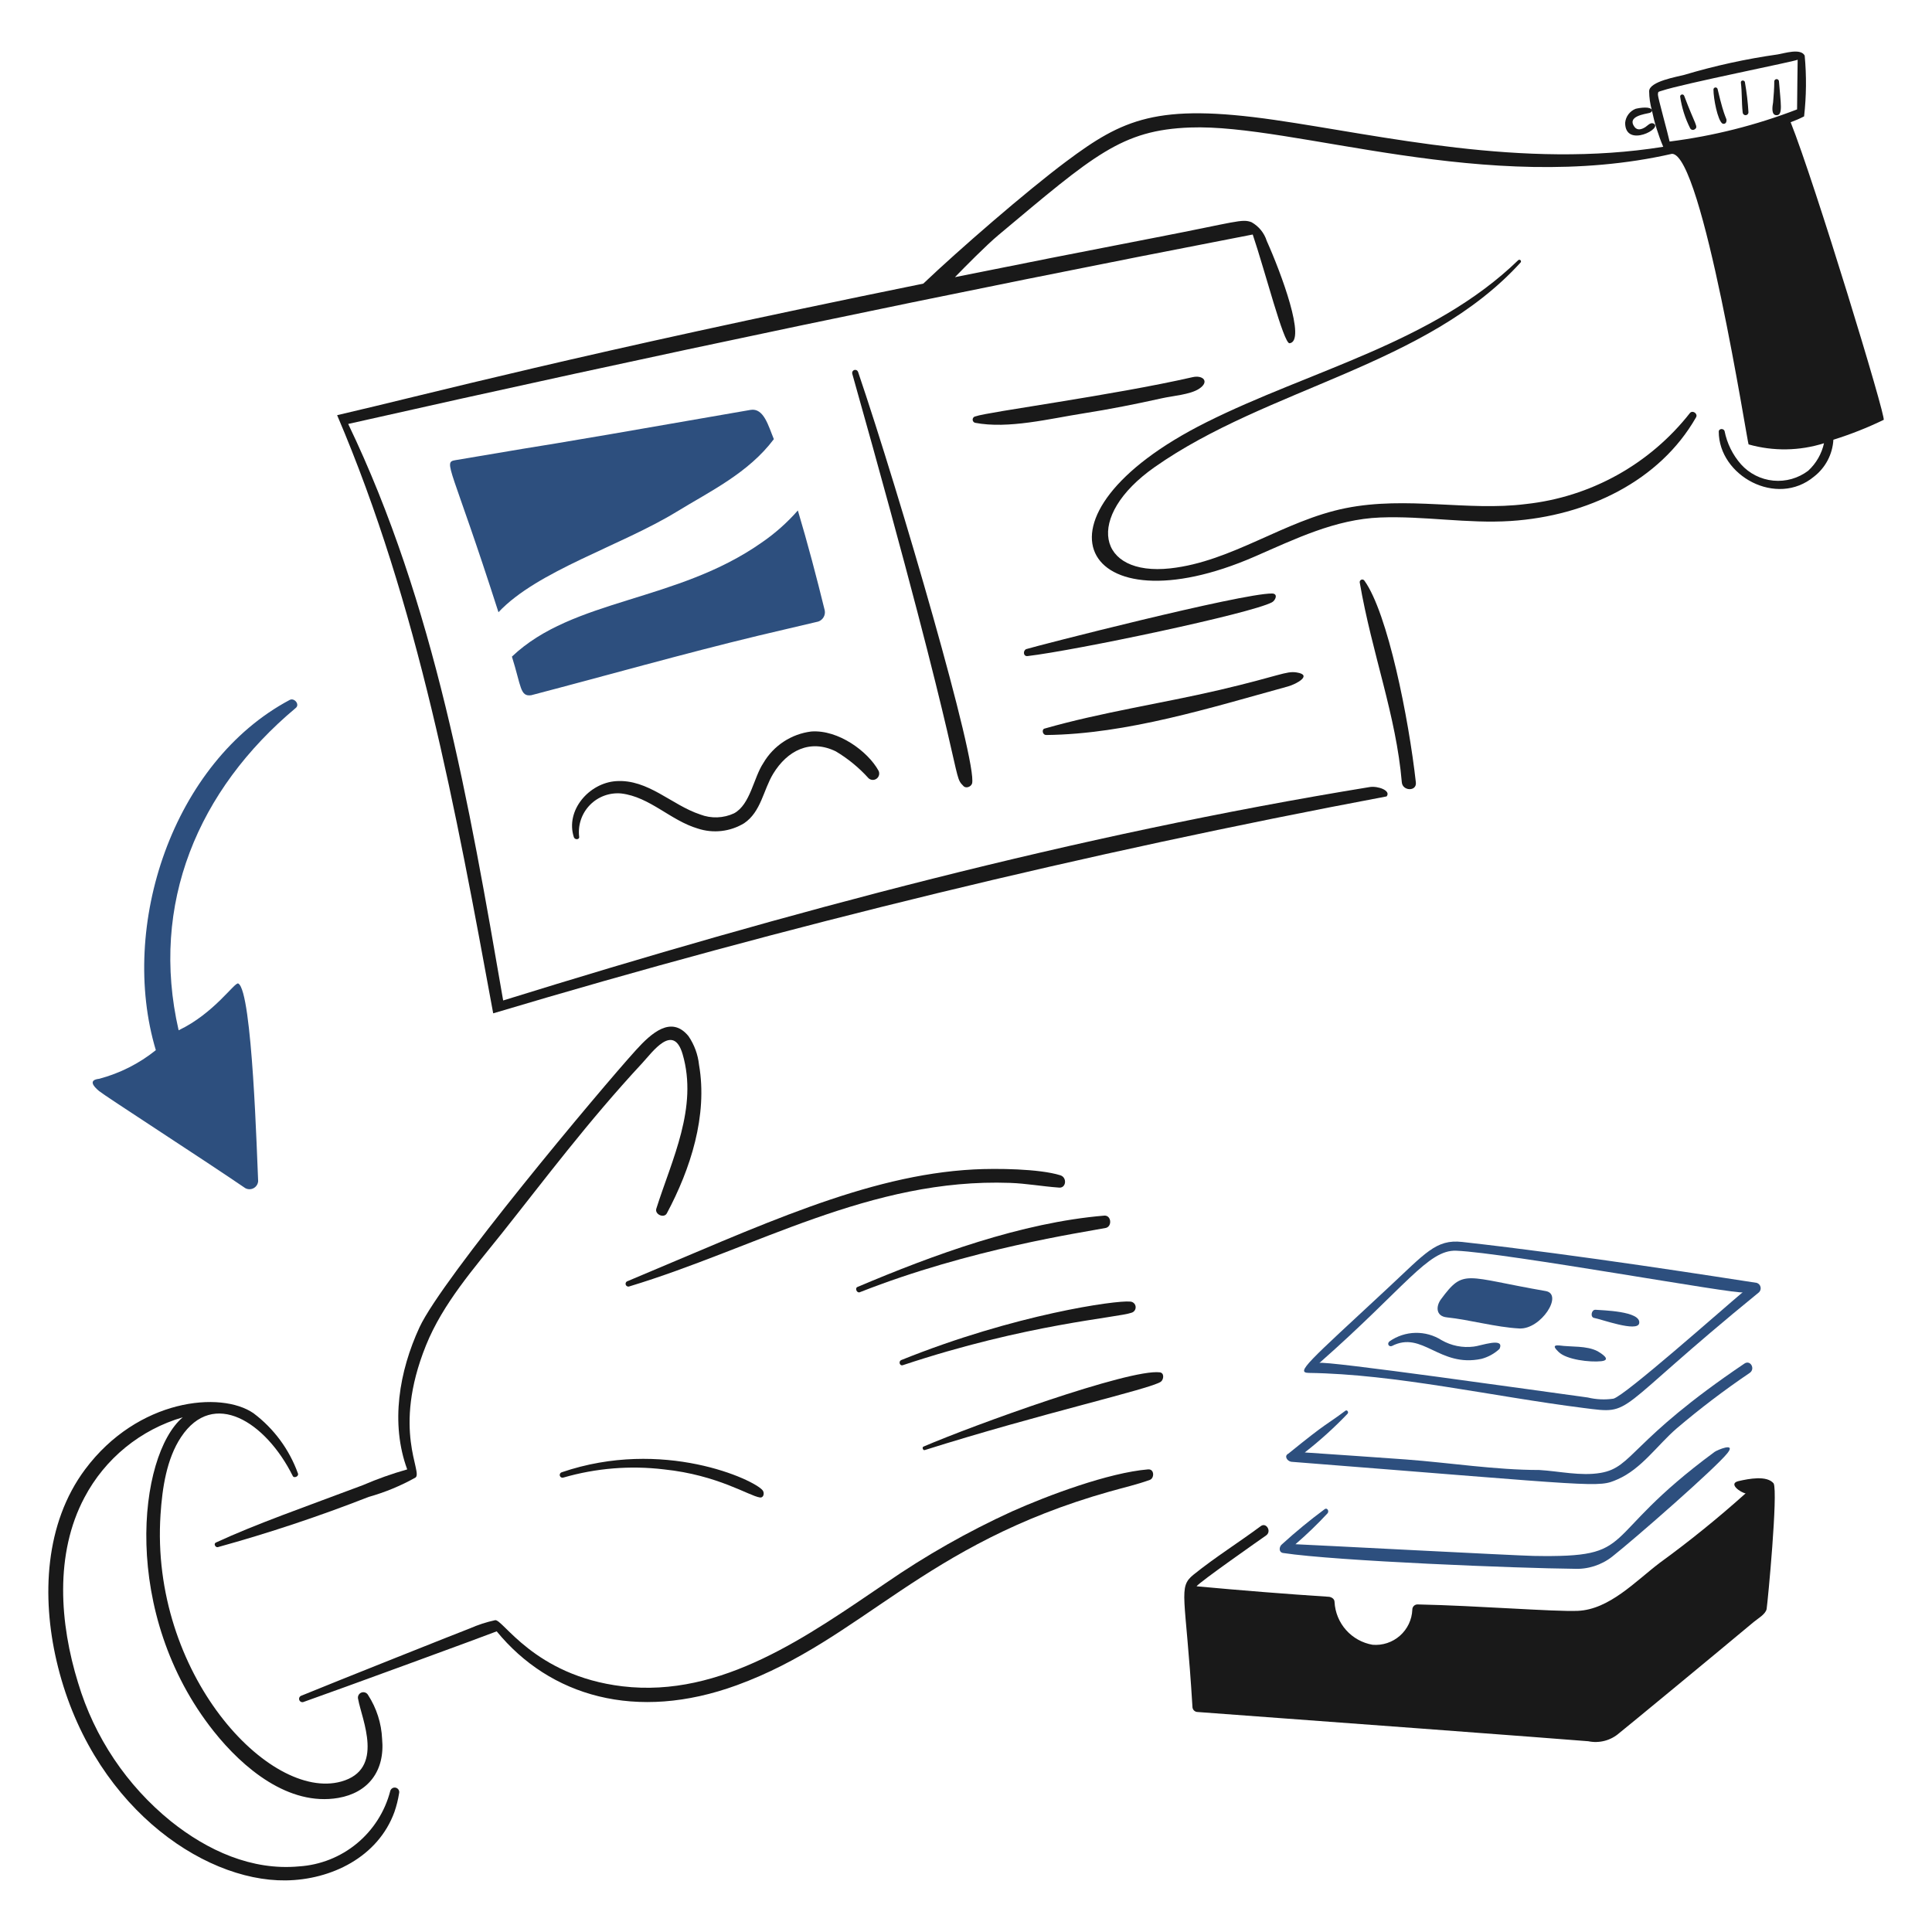 <svg width="496" height="496" viewBox="0 0 496 496" fill="none" xmlns="http://www.w3.org/2000/svg">
<path d="M55.468 395.996C54.724 396.297 55.316 397.346 55.919 397.197C69.043 393.571 81.969 389.266 94.647 384.301C98.831 383.126 102.861 381.461 106.655 379.341C108.679 377.945 100.524 367.34 109.356 345.414C113.71 334.609 121.691 325.621 128.871 316.594C139.733 302.939 150.866 288.03 164.898 272.914C167.437 270.186 172.863 262.451 175.254 270.662C179.237 284.342 172.511 297.62 168.499 310.29C168.027 311.778 170.483 312.854 171.202 311.49C177.243 300.182 181.734 286.418 179.458 273.363C179.179 270.725 178.25 268.198 176.755 266.007C172.365 260.626 167.269 265.167 163.246 269.611C153.901 279.932 113.547 328.139 107.694 340.762C102.486 352.036 100.187 365.381 104.542 377.238C100.654 378.337 96.843 379.691 93.134 381.293C78.368 386.845 65.673 391.272 55.468 395.996Z" fill="#191919"/>
<path d="M272.225 301.729C266.784 300.028 255.73 299.929 250.009 300.229C222.384 301.667 194.93 314.769 161.143 328.898C161.048 328.922 160.959 328.966 160.882 329.026C160.805 329.086 160.741 329.162 160.694 329.248C160.647 329.334 160.618 329.429 160.61 329.526C160.601 329.624 160.613 329.722 160.644 329.815C160.675 329.908 160.725 329.994 160.79 330.067C160.856 330.14 160.936 330.198 161.025 330.239C161.114 330.28 161.21 330.302 161.308 330.303C161.406 330.305 161.504 330.287 161.594 330.249C193.981 320.458 223.458 302.399 259.306 303.681C263.507 303.83 267.562 304.581 271.763 304.881C273.725 305.181 274.04 302.295 272.225 301.729Z" fill="#191919"/>
<path d="M283.484 312.086C262.275 313.854 239.588 322.157 220.137 330.4C219.393 330.715 219.986 332.047 220.737 331.75C249.034 320.59 277.872 316.418 283.933 315.238C285.584 314.789 285.284 311.937 283.484 312.086Z" fill="#191919"/>
<path d="M294.741 377.233C284.632 378.071 269.053 383.892 259.773 388.041C248.502 393.194 237.704 399.322 227.5 406.355C207.534 419.864 185.34 435.974 159.796 432.924C137.005 430.196 128.948 415.335 127.06 415.96C124.846 416.445 122.686 417.149 120.612 418.063C118.653 418.79 85.736 431.894 77.381 435.327C77.17 435.394 76.994 435.539 76.888 435.733C76.782 435.928 76.756 436.155 76.814 436.368C76.873 436.581 77.011 436.764 77.201 436.877C77.391 436.99 77.617 437.026 77.832 436.976C86.388 433.975 125.716 419.564 127.517 418.812C141.092 435.404 163.268 442.11 189.212 432.624C221.479 420.826 236.828 396.5 284.83 382.937C288.302 381.945 291.75 381.178 295.189 379.936C296.397 379.499 296.392 377.096 294.741 377.233Z" fill="#191919"/>
<path d="M100.192 459.792C98.826 465.075 95.827 469.792 91.622 473.269C87.417 476.746 82.221 478.806 76.776 479.156C64.624 480.292 53.241 475.061 43.901 467.597C32.546 458.41 24.23 446.008 20.041 432.016C15.354 416.866 13.965 398.953 21.693 384.432C24.302 379.488 27.88 375.119 32.212 371.586C36.545 368.053 41.544 365.427 46.912 363.866C35.407 373.627 30.916 414.319 54.867 444.466C62.377 453.919 74.095 463.765 86.84 461.578C94.446 460.271 98.88 454.738 98.099 446.417C97.918 442.411 96.675 438.525 94.495 435.158C94.331 434.859 94.062 434.631 93.74 434.518C93.418 434.405 93.065 434.414 92.75 434.544C92.434 434.674 92.177 434.916 92.029 435.223C91.88 435.53 91.85 435.882 91.944 436.21C92.856 441.371 98.907 454.237 87.591 457.374C69.098 462.503 38.487 429.598 41.215 388.775C41.664 382.019 42.765 374.547 46.468 368.96C54.766 356.441 68.23 365.046 75.139 378.88C75.439 379.624 76.798 379.026 76.491 378.279C74.278 372.123 70.313 366.749 65.083 362.819C56.713 357.028 35.382 359.099 21.851 377.228C11.458 391.163 10.714 409.964 14.496 426.315C22.94 462.837 51.626 483.015 73.339 482.754C85.047 482.615 97.055 476.75 101.258 465.193C101.799 463.631 102.2 462.023 102.459 460.39C102.498 460.241 102.508 460.086 102.487 459.933C102.466 459.781 102.416 459.634 102.338 459.501C102.261 459.368 102.158 459.251 102.035 459.158C101.913 459.065 101.773 458.997 101.624 458.958C101.475 458.918 101.32 458.909 101.168 458.929C101.015 458.95 100.868 459.001 100.735 459.078C100.602 459.156 100.486 459.259 100.393 459.381C100.299 459.504 100.231 459.643 100.192 459.792Z" fill="#191919"/>
<path d="M359.888 200.855C360.079 203.105 363.759 203.261 363.491 200.855C361.661 184.453 356.269 157.378 350.28 149.068C350.197 148.946 350.075 148.855 349.934 148.81C349.793 148.765 349.641 148.769 349.502 148.821C349.364 148.873 349.247 148.97 349.17 149.097C349.094 149.224 349.062 149.372 349.08 149.519C352.254 167.928 358.417 183.565 359.888 200.855Z" fill="#191919"/>
<path d="M195.518 139.311C173.724 154.618 147.121 153.609 131.423 168.575C133.848 176.251 133.486 178.895 136.383 178.483C155.898 173.379 175.237 167.874 194.777 163.172C199.873 161.932 204.992 160.806 210.086 159.568C210.657 159.369 211.137 158.972 211.44 158.448C211.744 157.925 211.849 157.31 211.737 156.716C209.637 148.16 207.385 139.604 204.833 131.048C202.086 134.182 198.957 136.958 195.518 139.311Z" fill="#2D4F7E"/>
<path d="M173.754 131.356C182.325 126.111 192.143 121.436 198.67 112.741C197.277 109.395 196.096 104.639 192.666 105.236C124.451 117.12 152.607 112.046 116.863 118.145C113.639 118.695 115.928 119.603 127.97 157.175C137.95 146.531 159.434 140.12 173.754 131.356Z" fill="#2D4F7E"/>
<path d="M159.494 203.707C166.852 204.585 172.142 210.651 179.158 212.715C181.115 213.356 183.187 213.567 185.234 213.334C187.28 213.101 189.252 212.428 191.015 211.363C195.407 208.417 195.957 202.8 198.522 198.603C202.105 192.738 207.946 189.656 214.582 192.899C217.713 194.769 220.547 197.097 222.989 199.806C223.273 200.061 223.636 200.209 224.017 200.224C224.398 200.239 224.772 200.121 225.075 199.889C225.378 199.658 225.59 199.328 225.675 198.956C225.76 198.584 225.713 198.195 225.541 197.854C222.813 192.909 215.237 187.295 208.278 187.796C205.741 188.109 203.31 189.004 201.176 190.41C199.041 191.816 197.259 193.696 195.97 195.903C193.45 199.677 192.649 206.527 188.463 208.799C187.107 209.433 185.637 209.786 184.141 209.837C182.645 209.889 181.154 209.638 179.758 209.099C172.41 206.676 166.401 199.975 158.142 200.543C151.238 201.019 145.082 208.05 147.334 214.954C147.634 215.698 148.835 215.554 148.686 214.803C148.509 213.328 148.665 211.833 149.141 210.426C149.618 209.019 150.403 207.737 151.439 206.673C152.475 205.609 153.737 204.791 155.13 204.277C156.524 203.764 158.015 203.569 159.494 203.707Z" fill="#191919"/>
<path d="M247.306 201.755C247.906 202.499 249.257 202.056 249.557 201.155C251.008 195.836 231.143 127.437 220.293 95.48C220.228 95.289 220.09 95.13 219.91 95.037C219.73 94.945 219.522 94.926 219.328 94.984C219.134 95.042 218.97 95.172 218.87 95.349C218.77 95.525 218.743 95.733 218.793 95.929C248.689 201.897 244.233 198.683 247.306 201.755Z" fill="#191919"/>
<path d="M250.309 108.54C258.865 110.189 269.521 107.478 278.085 106.137C284.838 105.078 291.593 103.736 298.349 102.236C301.05 101.633 305.541 101.306 307.805 99.832C310.635 97.997 308.852 96.214 306.154 96.832C285.671 101.511 253.466 105.76 250.463 106.888C250.268 106.908 250.087 106.995 249.949 107.134C249.811 107.273 249.726 107.456 249.708 107.651C249.69 107.846 249.74 108.041 249.849 108.203C249.959 108.365 250.121 108.484 250.309 108.54Z" fill="#191919"/>
<path d="M263.817 168.432C276.198 166.971 321.078 157.547 326.561 154.623C327.449 154.149 328.213 152.391 326.561 152.371C318.685 152.314 265.871 165.88 263.515 166.631C262.615 166.919 262.617 168.573 263.817 168.432Z" fill="#191919"/>
<path d="M268.621 188.696C289.342 188.473 310.913 181.648 330.621 176.239C332.868 175.621 337.069 173.285 332.873 172.635C330.145 172.214 328.523 173.518 313.058 177.139C298.178 180.611 282.886 182.843 268.17 187.047C267.421 187.195 267.572 188.708 268.621 188.696Z" fill="#191919"/>
<path d="M433.891 32.885C433.94 32.994 434.013 33.09 434.104 33.167C434.196 33.243 434.304 33.298 434.419 33.327C434.535 33.356 434.656 33.358 434.773 33.333C434.89 33.309 434.999 33.258 435.094 33.185C436.086 32.518 435.205 32.133 432.39 24.629C432.352 24.507 432.272 24.403 432.164 24.335C432.056 24.267 431.928 24.239 431.802 24.257C431.675 24.275 431.559 24.337 431.475 24.432C431.39 24.528 431.342 24.65 431.339 24.778C431.75 27.599 432.611 30.337 433.891 32.885Z" fill="#191919"/>
<path d="M442.147 31.682C442.242 31.743 442.35 31.78 442.462 31.79C442.575 31.8 442.688 31.782 442.792 31.737C442.896 31.693 442.987 31.624 443.058 31.536C443.129 31.448 443.177 31.344 443.198 31.233C443.424 30.102 442.95 31.431 440.946 22.826C440.908 22.704 440.828 22.6 440.72 22.532C440.612 22.464 440.483 22.436 440.356 22.454C440.23 22.473 440.114 22.535 440.03 22.631C439.945 22.727 439.897 22.849 439.895 22.977C439.895 25.395 440.976 30.804 442.147 31.682Z" fill="#191919"/>
<path d="M447.392 28.83C447.392 29.027 447.47 29.216 447.61 29.356C447.749 29.496 447.939 29.574 448.136 29.574C448.333 29.574 448.523 29.496 448.662 29.356C448.802 29.216 448.88 29.027 448.88 28.83C448.728 26.264 448.428 23.708 447.98 21.177C447.98 20.574 446.928 20.433 446.928 21.177C447.251 23.729 447.102 26.288 447.392 28.83Z" fill="#191919"/>
<path d="M456.107 29.581C457.793 29.581 457.143 26.519 456.709 20.874C456.7 20.721 456.632 20.578 456.52 20.473C456.409 20.369 456.261 20.31 456.108 20.31C455.955 20.31 455.807 20.369 455.696 20.473C455.584 20.578 455.516 20.721 455.507 20.874C455.507 22.677 455.358 24.478 455.206 26.278C455.058 27.181 454.606 29.581 456.107 29.581Z" fill="#191919"/>
<path d="M459.71 31.382C460.891 30.954 462.044 30.453 463.162 29.881C463.75 24.697 463.801 19.465 463.314 14.27C462.292 12.303 458.063 13.702 456.407 13.97C448.281 15.119 440.253 16.876 432.39 19.225C430.741 19.681 423.383 20.874 423.383 23.429C423.402 25.077 423.637 26.716 424.08 28.304C423.867 27.253 421.03 27.654 419.924 27.93C419.183 28.219 418.537 28.71 418.06 29.347C417.583 29.983 417.293 30.741 417.223 31.533C417.223 38.175 427.302 32.795 424.427 31.682C423.683 31.392 422.939 32.285 422.475 32.585C421.575 33.185 420.397 33.619 419.623 32.585C417.577 29.839 422.327 29.281 423.527 28.981C423.968 28.835 424.115 28.582 424.085 28.341C424.752 31.543 425.728 34.673 426.999 37.686C390.96 43.487 354.675 34.752 327.176 30.782C297 26.427 288.24 30.613 273.737 41.446C263.44 49.134 246.123 64.175 237.033 72.813C147.773 90.981 110.286 101.107 86.552 106.588C107.406 155.372 117.011 207.911 126.619 260.152C202.056 237.621 278.615 219.032 355.984 204.461C357.187 202.958 353.727 201.718 351.632 202.06C276.168 214.374 202.125 234.184 129.176 256.849C120.464 206.41 111.6 155.072 89.392 108.84C166.548 91.427 243.954 75.215 321.611 60.205C324.763 69.512 329.57 88.303 331.068 88.124C335.43 87.603 328.903 70.072 325.212 61.854C324.573 59.814 323.177 58.096 321.311 57.052C318.861 56.093 317.385 56.985 296.841 60.953C277.951 64.604 260.822 67.992 245.16 71.156C247.757 68.485 253.213 62.95 256.32 60.353C280.885 39.792 287.896 33.386 305.556 32.733C332.233 31.741 381.796 50.319 429.246 39.489C437.065 39.489 448.652 114.013 448.91 114.092C455.255 115.887 461.987 115.783 468.274 113.792C467.678 116.504 466.263 118.967 464.221 120.848C461.661 122.788 458.465 123.696 455.267 123.39C452.07 123.084 449.104 121.587 446.958 119.196C444.824 116.765 443.369 113.814 442.742 110.64C442.442 109.896 441.254 110.04 441.254 110.789C441.254 122.128 456.112 130.351 465.722 122.348C467.175 121.217 468.37 119.788 469.225 118.157C470.081 116.526 470.577 114.731 470.682 112.892C475.105 111.512 479.419 109.806 483.59 107.788C484.344 107.431 465.828 46.676 459.71 31.382ZM428.638 36.342C428.187 34.239 425.635 25.083 425.635 24.331C425.635 23.433 425.786 23.587 426.686 23.282C431.949 21.504 461.511 15.627 461.511 15.326C461.511 15.627 461.362 25.534 461.362 28.086C450.828 32.149 439.84 34.919 428.638 36.337V36.342Z" fill="#191919"/>
<path d="M336.02 352.465C358.36 352.777 383.108 358.509 406.571 361.472C419.73 363.134 413.255 363.005 451.606 331.75C451.779 331.572 451.905 331.353 451.97 331.113C452.035 330.874 452.037 330.621 451.977 330.38C451.917 330.139 451.795 329.918 451.625 329.737C451.454 329.557 451.24 329.423 451.003 329.349C442.283 328.025 405.867 322.236 375.348 318.841C368.652 318.097 365.924 321.74 356.284 330.7C335.663 349.863 332.526 352.408 336.02 352.465ZM373.848 321.093C386.456 321.589 446.512 332.501 447.402 331.757C441.847 336.412 417.218 358.278 414.227 359.077C412.027 359.402 409.784 359.3 407.623 358.777C395.776 357.182 339.624 349.172 338.723 349.92C360.803 330.462 366.631 320.808 373.848 321.093Z" fill="#2D4F7E"/>
<path d="M331.516 375.281C411.454 381.55 410.16 382.017 415.278 379.785C421.439 377.099 425.446 371.038 430.439 366.725C436.427 361.631 442.691 356.87 449.202 352.465C450.713 351.428 449.371 349.038 447.851 350.064C418.418 369.934 419.351 376.69 410.926 378.133C405.817 379.011 400.262 377.684 395.163 377.389C383.906 377.389 372.201 375.527 360.939 374.686C352.237 374.039 343.527 373.485 334.971 372.885C338.858 369.852 342.52 366.541 345.928 362.978C346.379 362.529 345.779 361.777 345.328 362.234C340.333 365.979 341.059 364.828 330.767 373.19C329.567 373.781 330.467 375.132 331.516 375.281Z" fill="#2D4F7E"/>
<path d="M329.416 398.7C343.115 400.778 390.111 402.625 404.019 402.752C407.599 402.942 411.126 401.821 413.939 399.6C419.7 395.056 440.475 376.883 443.511 373.029C445.755 370.172 440.813 372.285 440.207 372.729C409.393 395.411 421.243 399.942 393.675 399.449C389.459 399.374 336.333 396.597 332.58 396.448C335.479 393.952 338.235 391.296 340.836 388.492C341.288 387.892 340.688 386.992 340.092 387.44C336.29 390.255 332.633 393.262 329.136 396.448C328.352 397.048 328.221 398.519 329.416 398.7Z" fill="#2D4F7E"/>
<path d="M446.35 380.236C443.511 380.888 446.951 383.237 448.151 383.388C441.104 389.714 433.737 395.674 426.079 401.244C419.931 405.904 413.168 413.215 405.063 413.552C398.906 413.8 379.45 412.226 363.933 411.901C363.754 411.898 363.577 411.931 363.412 411.998C363.247 412.064 363.097 412.164 362.971 412.29C362.845 412.416 362.746 412.566 362.679 412.732C362.613 412.897 362.58 413.074 362.583 413.252C362.532 414.523 362.223 415.771 361.677 416.919C361.13 418.068 360.356 419.094 359.403 419.935C358.449 420.777 357.335 421.417 356.127 421.816C354.919 422.216 353.643 422.367 352.376 422.26C349.749 421.807 347.353 420.477 345.58 418.486C343.808 416.496 342.763 413.962 342.617 411.301C342.617 410.557 342.017 410.1 341.268 409.949C329.86 409.205 318.601 408.3 307.193 407.248C307.909 406.172 324.042 394.9 325.049 394.189C326.537 393.137 325.071 390.766 323.697 391.788C318.082 395.962 312.004 399.761 306.434 404.245C302.322 407.558 304.388 409.346 306.134 438.171C306.133 438.349 306.168 438.525 306.235 438.689C306.303 438.853 306.403 439.002 306.528 439.128C306.654 439.253 306.803 439.352 306.967 439.42C307.132 439.487 307.308 439.522 307.485 439.521C334.205 441.472 401.16 446.465 407.759 447.027C409.157 447.318 410.603 447.279 411.984 446.914C413.364 446.549 414.641 445.868 415.713 444.924C416.876 444.037 441.388 423.81 450.239 416.404C451.301 415.517 453.24 414.453 453.54 413.101C453.852 411.08 456.499 383.143 455.343 380.829C453.609 378.738 449.016 379.624 446.35 380.236Z" fill="#191919"/>
<path d="M25.445 280.113C27.096 281.465 51.931 297.496 62.972 305.03C63.3 305.211 63.669 305.306 64.044 305.307C64.419 305.308 64.788 305.214 65.117 305.035C65.446 304.855 65.725 304.596 65.927 304.28C66.13 303.965 66.249 303.604 66.275 303.23C65.975 297.526 64.805 254.386 61.172 252.494C60.279 252.027 55.016 260.149 45.86 264.502C38.42 232.059 50.852 202.75 75.883 181.791C77.083 180.891 75.566 179.063 74.38 179.691C44.335 195.672 30.447 237.745 40.007 269.606C35.721 273.05 30.76 275.556 25.445 276.961C22.744 277.264 23.808 278.752 25.445 280.113Z" fill="#2D4F7E"/>
<path d="M371.447 338.205C377.3 338.813 384.055 340.744 390.059 341.057C395.615 341.347 401.467 332.253 396.815 331.449C376.013 327.856 375.844 325.587 369.947 333.552C368.605 335.36 368.595 337.91 371.447 338.205Z" fill="#2D4F7E"/>
<path d="M409.274 338.356C410.931 338.624 420.434 342.118 420.831 339.705C421.352 336.566 411.226 336.405 409.574 336.253C408.523 336.253 408.225 338.185 409.274 338.356Z" fill="#2D4F7E"/>
<path d="M400.118 347.061C402.147 349.092 408.205 349.774 411.075 349.464C413.944 349.154 410.926 347.361 410.175 346.912C407.323 345.409 403.419 345.861 400.255 345.409C398.315 345.261 399.367 346.312 400.118 347.061Z" fill="#2D4F7E"/>
<path d="M357.336 345.561C365.19 341.521 369.488 351.143 380.303 348.864C382.04 348.408 383.638 347.532 384.956 346.312C386.458 343.158 379.996 345.568 378.351 345.71C375.493 346.072 372.595 345.493 370.095 344.06C368.088 342.783 365.748 342.13 363.37 342.184C360.992 342.237 358.683 342.995 356.736 344.36C355.984 344.968 356.587 345.861 357.336 345.561Z" fill="#2D4F7E"/>
<path d="M387.807 133.756C407.561 132.484 426.111 123.43 435.394 107.188C435.994 106.288 434.65 105.236 433.891 105.988C428.782 112.511 422.417 117.945 415.172 121.967C407.927 125.989 399.95 128.518 391.711 129.404C376.789 131.296 361.264 127.298 345.476 130.455C329.689 133.613 316.309 144.172 300.445 145.916C281.673 147.979 278.328 132.65 296.392 119.948C325.408 99.537 366.231 93.952 390.359 67.409C390.439 67.329 390.484 67.221 390.484 67.109C390.484 66.996 390.439 66.888 390.359 66.809C390.28 66.729 390.172 66.684 390.059 66.684C389.947 66.684 389.839 66.729 389.759 66.809C367.915 87.975 336.288 95.115 309.752 108.388C261.218 132.655 277.896 162.12 322.06 142.915C332.543 138.354 342.761 133.31 354.335 132.856C365.584 132.417 376.697 134.473 387.807 133.756Z" fill="#191919"/>
<path d="M297.744 352.316C289.865 351.386 249.649 365.974 237.098 371.38C236.649 371.529 236.947 372.424 237.4 372.28C267.185 362.874 295.405 356.602 298.044 354.717C298.793 354.117 298.944 352.458 297.744 352.316Z" fill="#191919"/>
<path d="M231.384 349.164C230.64 349.464 230.935 350.652 231.684 350.513C263.676 339.849 287.013 338.302 290.527 337.005C290.863 336.902 291.15 336.681 291.336 336.383C291.521 336.086 291.594 335.731 291.539 335.384C291.485 335.037 291.307 334.722 291.038 334.496C290.77 334.27 290.429 334.148 290.078 334.153C286.638 333.781 260.648 337.372 231.384 349.164Z" fill="#191919"/>
<path d="M144.182 377.984C144.003 378.044 143.855 378.172 143.77 378.341C143.685 378.51 143.671 378.705 143.731 378.884C143.79 379.064 143.919 379.212 144.088 379.297C144.256 379.381 144.452 379.395 144.631 379.336C153.01 376.912 161.79 376.197 170.45 377.233C184.304 378.679 192.299 384.043 195.069 384.44C196.118 384.588 196.28 383.232 195.813 382.637C193.673 379.867 170.202 369.083 144.182 377.984Z" fill="#191919"/>
</svg>
